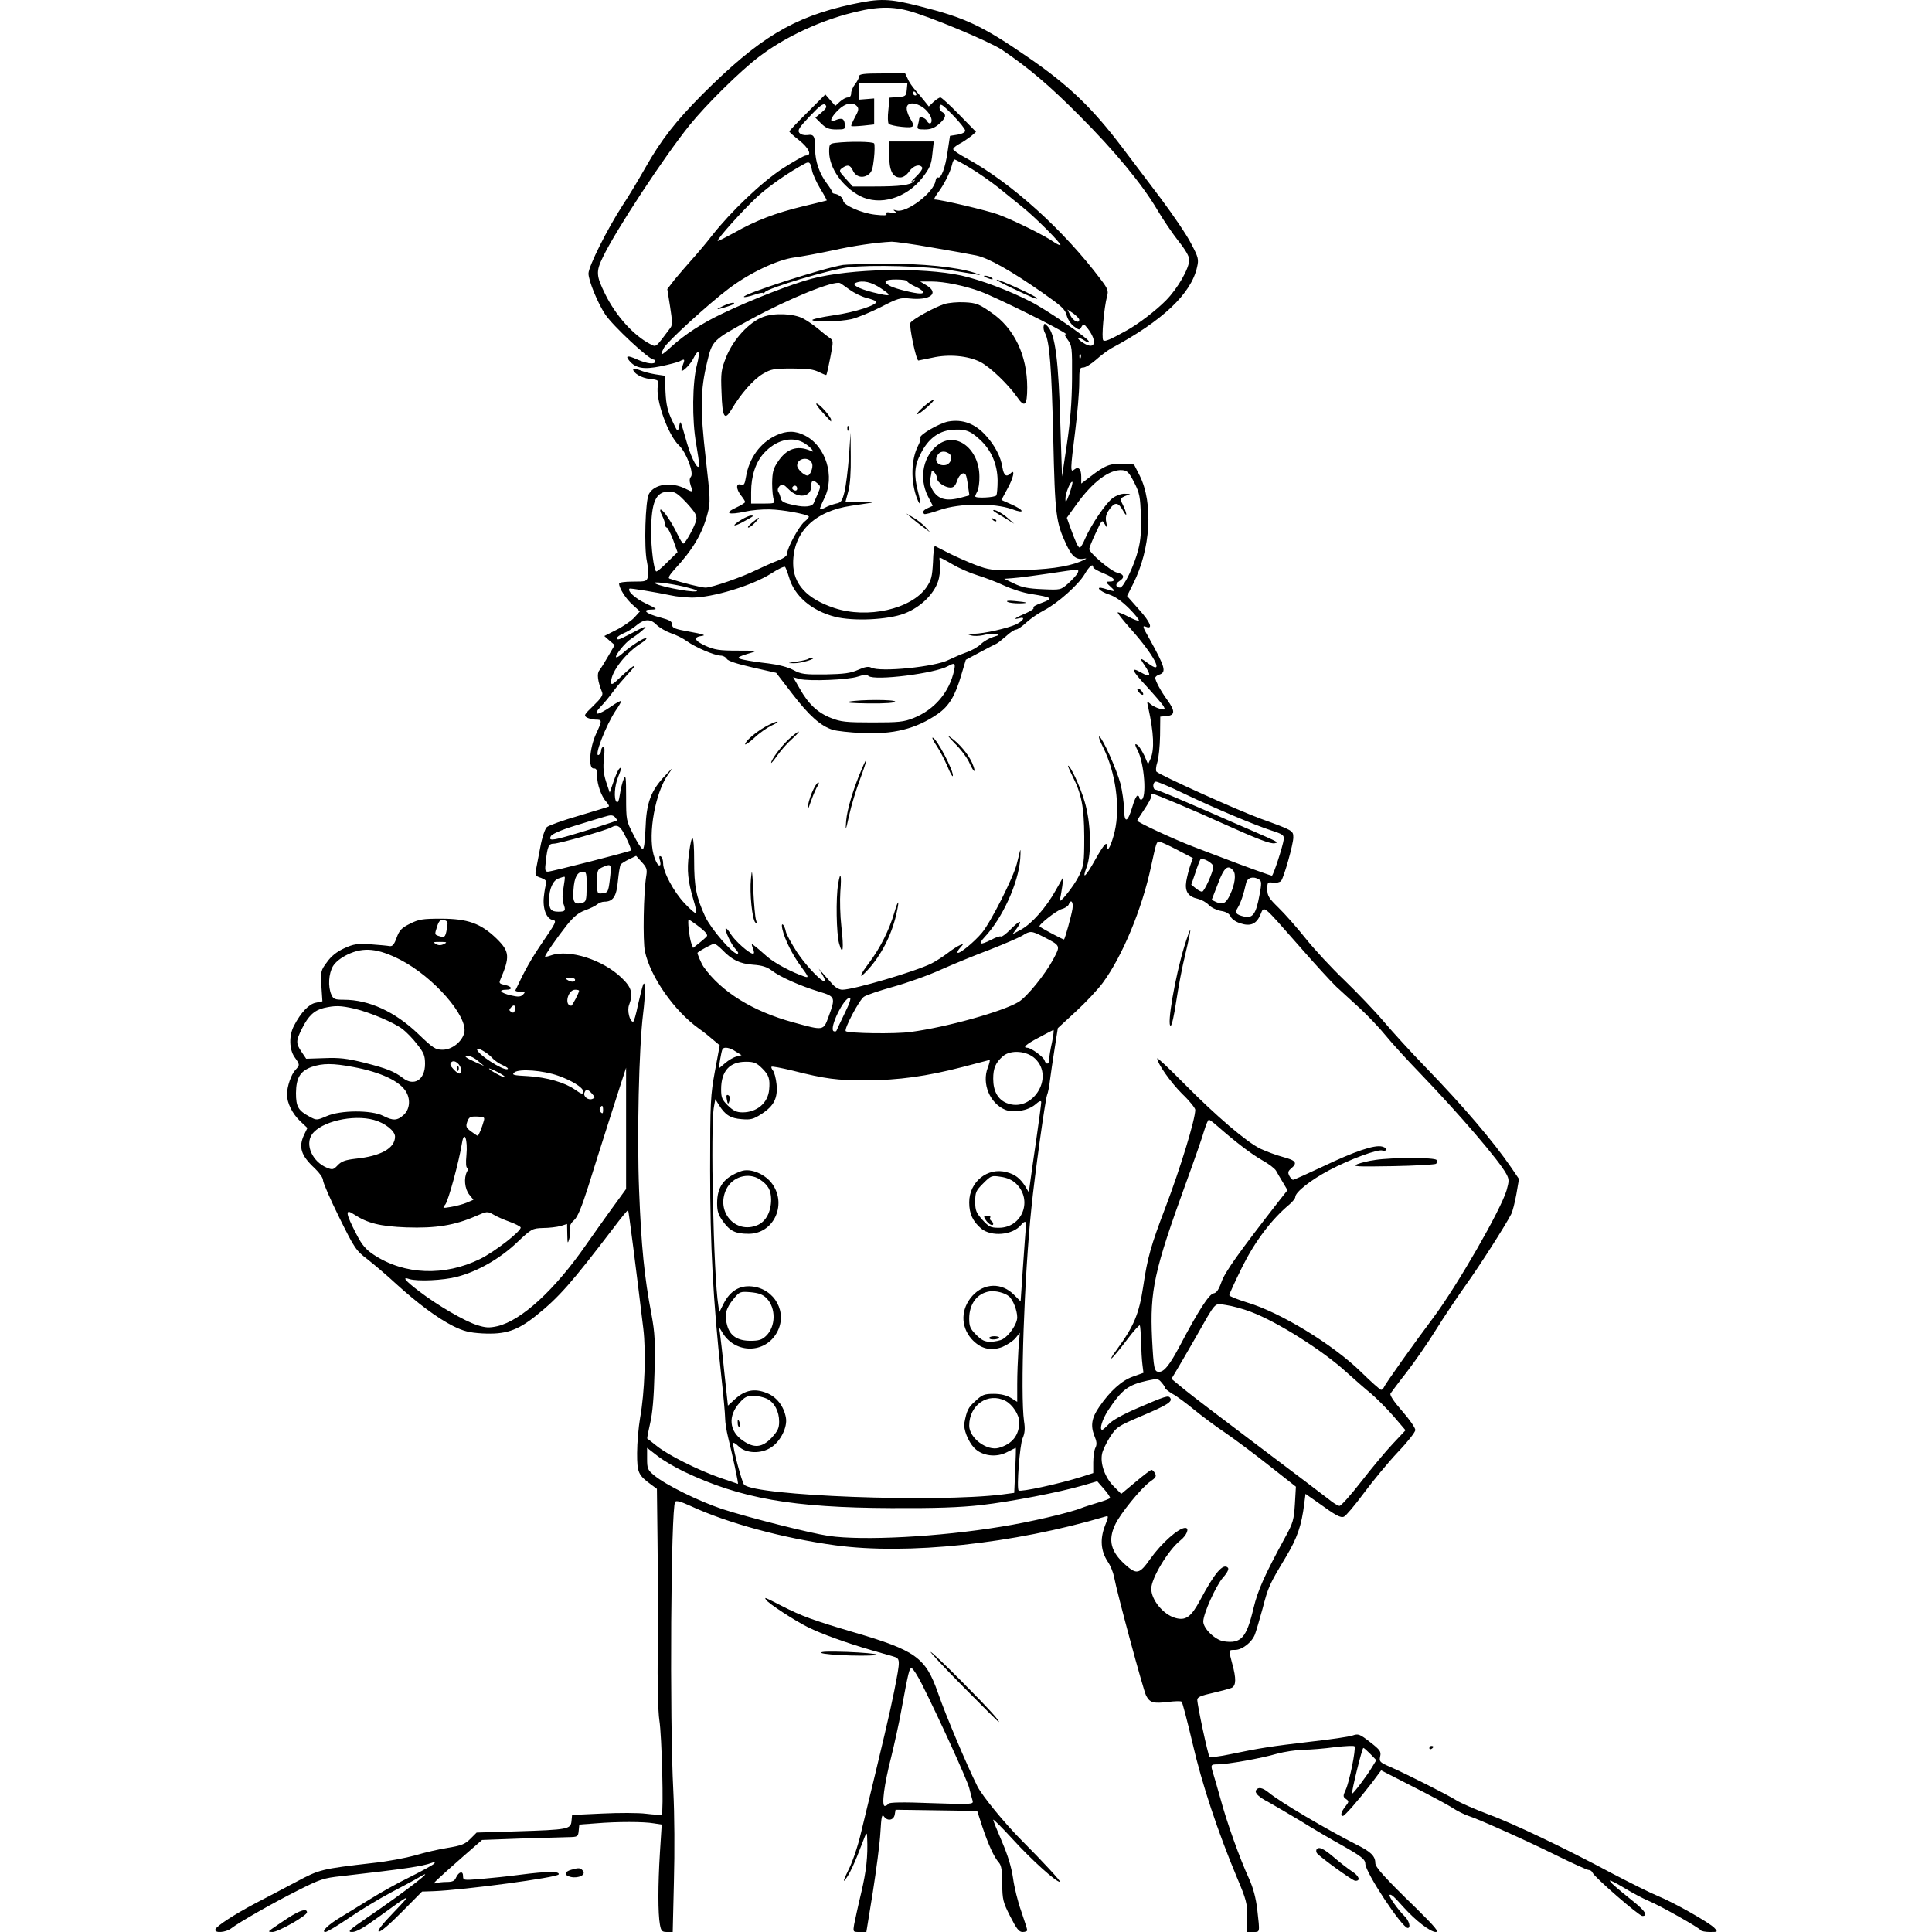 <?xml version="1.0" encoding="UTF-8" standalone="no"?>
<!DOCTYPE svg PUBLIC "-//W3C//DTD SVG 20010904//EN" "http://www.w3.org/TR/2001/REC-SVG-20010904/DTD/svg10.dtd">
<svg version="1.0" xmlns="http://www.w3.org/2000/svg" width="512" height="512" viewBox="0 0 750.441 965.71" preserveAspectRatio="xMidYMid meet">
<g transform="translate(-173.181,965.707) scale(0.1,-0.1)" fill="#000000" stroke="none">
<path d="M4915 9636 c-295 -64 -467 -169 -750 -452 -133 -134 -204 -225 -283 -364 -33 -58 -84 -144 -115 -190 -77 -119 -170 -305 -170 -340 0 -36 47 -150 84 -205 38 -57 218 -225 241 -225 4 0 8 -4 8 -10 0 -16 -41 -11 -89 10 -48 22 -62 20 -40 -6 31 -38 73 -45 156 -28 43 9 85 20 95 25 26 14 28 11 17 -17 -5 -15 -8 -28 -7 -30 7 -6 46 34 59 61 27 54 36 38 18 -32 -23 -87 -25 -276 -4 -393 8 -47 15 -94 15 -105 -1 -39 -37 25 -60 105 -36 125 -33 119 -40 85 -7 -30 -7 -29 -35 30 -22 46 -30 79 -33 142 l-4 82 -47 7 c-25 4 -60 13 -78 21 -18 7 -33 9 -33 5 0 -20 42 -45 84 -49 43 -5 45 -7 40 -32 -14 -68 50 -249 106 -301 35 -33 75 -137 59 -156 -8 -10 -8 -22 -1 -44 12 -34 11 -35 -26 -16 -71 36 -156 24 -183 -26 -18 -31 -25 -270 -10 -337 6 -29 8 -63 5 -77 -6 -23 -10 -24 -75 -24 -42 0 -69 -4 -69 -10 0 -23 34 -77 69 -107 l35 -32 -29 -32 c-17 -17 -57 -45 -90 -61 l-59 -30 26 -23 26 -22 -32 -55 c-17 -30 -37 -62 -45 -72 -13 -16 -8 -55 14 -109 6 -14 -5 -30 -43 -67 -47 -45 -50 -50 -32 -60 10 -5 30 -10 44 -10 32 0 32 -4 0 -73 -32 -71 -39 -173 -11 -171 13 1 17 -6 17 -37 0 -43 21 -103 47 -131 9 -10 14 -20 12 -22 -2 -2 -69 -22 -149 -46 -80 -23 -152 -49 -161 -57 -9 -8 -24 -51 -33 -101 -9 -48 -19 -99 -22 -115 -5 -24 -2 -29 26 -38 21 -8 29 -16 26 -26 -3 -8 -9 -38 -12 -67 -7 -61 13 -113 46 -118 19 -3 13 -15 -51 -108 -59 -87 -88 -138 -137 -242 -2 -5 9 -8 24 -8 25 0 26 -2 14 -14 -12 -12 -24 -13 -62 -4 -51 12 -64 28 -23 28 35 0 31 16 -6 24 -25 5 -30 9 -24 23 51 119 48 144 -18 209 -79 76 -144 99 -277 99 -92 0 -111 -3 -155 -25 -42 -21 -53 -32 -67 -70 -12 -34 -21 -44 -35 -42 -10 2 -53 6 -95 9 -67 4 -84 2 -132 -20 -37 -17 -65 -39 -86 -69 -31 -41 -32 -46 -28 -120 l5 -76 -33 -7 c-34 -6 -75 -49 -109 -115 -26 -49 -24 -119 3 -157 27 -38 27 -39 4 -64 -21 -22 -42 -83 -42 -123 0 -42 27 -96 66 -133 l36 -34 -16 -33 c-30 -63 -16 -105 53 -169 23 -22 41 -47 41 -59 0 -12 36 -95 81 -186 77 -156 84 -166 142 -210 33 -26 97 -80 141 -121 108 -98 207 -172 286 -212 53 -26 80 -33 146 -37 115 -6 174 13 268 88 116 93 177 163 387 438 39 52 72 92 74 90 3 -3 40 -293 76 -592 14 -116 7 -319 -16 -446 -8 -47 -15 -126 -15 -176 0 -98 5 -110 72 -159 l27 -20 3 -255 c2 -140 2 -385 1 -545 -2 -167 2 -318 8 -355 13 -79 22 -467 12 -473 -5 -2 -39 -1 -78 4 -38 5 -137 5 -220 1 l-150 -7 -3 -31 c-4 -40 -16 -43 -276 -51 l-198 -6 -32 -32 c-26 -26 -44 -33 -111 -44 -44 -7 -118 -24 -164 -38 -47 -13 -141 -31 -210 -38 -260 -30 -268 -32 -386 -95 -60 -32 -150 -79 -200 -105 -108 -57 -197 -115 -203 -132 -6 -20 52 -16 79 5 42 32 210 128 334 190 109 55 129 62 215 71 324 37 406 49 455 67 12 5 16 4 12 -3 -4 -6 -58 -36 -120 -67 -62 -30 -153 -81 -202 -112 -50 -31 -115 -71 -145 -89 -64 -38 -102 -75 -78 -75 8 0 60 31 116 69 55 38 149 95 209 127 59 31 123 65 141 76 105 63 -59 -65 -257 -200 -92 -63 -101 -72 -75 -72 21 0 58 21 129 73 169 123 174 125 80 27 -60 -62 -85 -95 -76 -98 8 -3 55 37 115 98 l101 102 60 2 c150 6 617 68 623 84 5 16 -55 16 -194 -2 -60 -8 -148 -17 -196 -21 -86 -7 -88 -7 -88 15 0 27 -21 22 -35 -8 -7 -17 -18 -22 -47 -22 -20 0 -45 -3 -55 -6 -20 -6 -8 5 138 134 l94 82 190 7 c105 3 213 6 240 7 48 1 50 2 53 32 l3 31 82 6 c105 9 241 9 291 0 l39 -6 -9 -141 c-10 -162 -10 -304 0 -359 6 -32 10 -37 35 -37 l29 0 6 253 c4 145 3 336 -3 452 -19 358 -12 1411 9 1445 5 8 28 2 76 -20 188 -87 462 -161 724 -197 361 -49 890 7 1352 144 15 5 15 0 -4 -48 -25 -66 -20 -125 14 -177 14 -20 28 -55 32 -77 15 -81 146 -565 160 -593 19 -36 35 -41 111 -32 33 4 63 5 67 1 4 -4 28 -96 54 -206 47 -205 127 -445 222 -672 47 -111 52 -130 52 -198 l0 -75 30 0 c34 0 33 -5 20 111 -7 59 -20 108 -41 155 -46 99 -112 284 -143 400 -15 54 -32 112 -37 128 -13 42 -12 44 24 44 47 0 217 30 295 53 37 10 96 19 132 20 36 0 107 6 158 13 51 6 96 8 98 4 8 -13 -26 -179 -44 -217 -14 -31 -14 -35 1 -46 16 -11 16 -14 -3 -38 -21 -26 -26 -47 -12 -47 9 0 77 78 145 166 l46 62 158 -81 c87 -44 177 -92 199 -107 23 -15 59 -33 80 -40 60 -20 283 -120 443 -199 79 -39 150 -71 157 -71 8 0 17 -6 20 -14 9 -22 232 -216 249 -216 29 0 14 25 -42 70 -90 72 -124 102 -120 107 2 2 35 -15 73 -38 38 -23 92 -52 119 -63 58 -24 253 -134 261 -147 3 -5 24 -9 46 -9 40 0 41 0 23 20 -24 26 -200 126 -283 160 -37 15 -139 66 -227 112 -243 130 -497 251 -625 298 -63 24 -132 54 -153 67 -44 28 -246 130 -330 167 -55 24 -58 27 -53 53 6 25 0 33 -50 72 -53 41 -59 43 -88 33 -17 -6 -112 -20 -212 -31 -196 -23 -248 -31 -397 -62 -55 -12 -102 -17 -106 -13 -8 10 -61 258 -61 285 0 13 19 21 78 34 42 10 85 21 95 26 21 12 22 46 2 119 -19 72 -20 70 14 70 35 0 84 38 99 77 6 16 23 73 38 128 29 111 33 120 116 258 58 97 79 157 93 270 l6 47 60 -42 c91 -66 115 -79 132 -72 9 3 54 56 99 117 46 62 122 154 170 205 49 51 88 101 88 111 0 11 -30 54 -66 95 -43 49 -63 80 -58 88 5 7 41 56 82 108 40 52 106 147 145 210 39 63 106 163 148 222 69 96 197 296 228 356 7 13 18 57 26 100 l13 76 -38 56 c-89 130 -240 308 -431 505 -69 71 -162 173 -206 225 -44 52 -133 145 -197 207 -64 61 -152 156 -195 210 -43 54 -104 123 -135 153 -48 47 -56 59 -56 92 0 35 1 37 29 33 17 -2 34 2 40 9 14 17 61 183 61 217 0 34 -1 35 -161 93 -116 42 -503 217 -523 236 -4 4 -3 25 4 46 7 21 13 81 14 134 l1 95 33 3 c41 4 42 25 3 79 -33 45 -61 97 -61 112 0 5 9 13 20 16 37 12 29 38 -48 177 -36 63 -38 70 -18 62 36 -14 22 23 -34 85 l-61 69 31 62 c87 173 101 402 32 540 l-28 55 -56 3 c-63 3 -88 -6 -162 -63 l-46 -35 0 34 c0 39 -14 53 -35 36 -20 -17 -20 -3 5 194 11 88 20 195 20 238 0 72 2 78 20 78 11 0 39 17 63 38 23 21 58 47 77 58 256 137 400 273 429 406 9 39 7 48 -30 118 -21 42 -90 143 -152 226 -62 82 -148 196 -192 254 -149 197 -267 311 -471 451 -229 158 -315 198 -542 255 -153 39 -197 40 -337 10z m278 -32 c104 -27 406 -153 471 -196 133 -90 238 -179 386 -328 176 -176 315 -344 391 -473 28 -48 76 -118 105 -155 34 -42 54 -77 54 -93 0 -43 -57 -143 -116 -203 -49 -50 -140 -120 -199 -152 -83 -46 -107 -56 -115 -48 -10 10 4 163 19 220 8 27 4 38 -32 85 -185 246 -445 481 -669 604 -38 20 -68 41 -68 46 0 6 14 18 31 27 18 9 43 27 58 38 l25 22 -84 86 c-46 47 -88 86 -94 86 -5 0 -21 -10 -34 -22 l-24 -23 -20 25 c-11 14 -32 39 -46 55 -15 17 -33 42 -39 58 l-13 27 -115 0 c-90 0 -115 -3 -115 -14 0 -7 -9 -25 -20 -39 -11 -14 -20 -35 -20 -46 0 -13 -6 -21 -17 -21 -9 0 -27 -10 -39 -21 l-23 -21 -25 28 -25 29 -90 -90 c-50 -49 -90 -92 -90 -95 0 -3 22 -23 49 -44 49 -39 66 -76 34 -76 -9 0 -62 -30 -118 -66 -105 -69 -256 -213 -353 -336 -26 -34 -71 -87 -98 -117 -28 -31 -67 -77 -88 -102 l-36 -47 14 -88 c11 -70 12 -92 2 -105 -78 -104 -70 -98 -103 -81 -82 43 -170 140 -224 250 -45 91 -46 112 -11 184 65 135 305 500 433 659 81 101 254 272 348 343 118 90 277 167 433 211 138 38 217 43 310 19z m-5 -396 c-3 -31 -6 -33 -44 -36 l-42 -3 -6 -61 c-4 -34 -3 -65 2 -70 5 -5 35 -12 66 -15 61 -6 67 0 42 40 -8 12 -16 33 -18 47 -7 54 86 30 117 -31 17 -31 0 -55 -17 -25 -9 16 -38 23 -38 9 0 -5 -3 -18 -6 -30 -6 -21 -3 -23 34 -23 29 0 48 7 71 27 35 31 39 48 15 61 -9 5 -14 17 -12 28 4 16 15 8 66 -44 34 -35 62 -70 62 -78 0 -8 -15 -16 -38 -20 l-38 -6 -12 -79 c-11 -80 -33 -138 -49 -129 -4 3 -9 -5 -11 -16 -8 -59 -145 -163 -195 -149 -18 5 -19 4 -7 -5 12 -9 8 -11 -18 -6 -23 4 -31 2 -26 -6 5 -8 -10 -9 -56 -4 -70 8 -160 48 -160 71 0 14 -24 32 -45 34 -5 1 -10 4 -10 9 0 4 -12 23 -27 43 -36 47 -58 110 -58 169 0 67 -6 77 -38 72 -17 -2 -33 2 -41 11 -10 13 -2 26 53 84 50 53 67 65 77 56 9 -9 5 -18 -19 -38 l-31 -26 30 -30 c24 -23 38 -29 75 -29 44 0 45 1 42 28 -3 27 -15 32 -50 17 -29 -12 -21 14 16 51 36 36 75 44 96 19 9 -11 7 -22 -11 -54 -12 -23 -21 -42 -18 -44 2 -2 29 -1 59 2 l55 6 0 65 0 65 -37 -3 -38 -3 0 41 0 40 121 0 120 0 -3 -32z m47 -18 c3 -5 1 -10 -4 -10 -6 0 -11 5 -11 10 0 6 2 10 4 10 3 0 8 -4 11 -10z m269 -372 c39 -23 102 -67 140 -97 38 -31 93 -75 121 -98 62 -49 197 -184 191 -191 -3 -2 -18 5 -34 16 -43 31 -197 107 -277 137 -55 20 -287 75 -319 75 -4 0 4 15 17 33 30 39 62 102 71 140 3 15 9 27 13 27 4 0 39 -19 77 -42z m-790 -11 c3 -19 22 -60 41 -92 20 -32 34 -59 33 -60 -2 -1 -55 -14 -118 -29 -137 -33 -237 -71 -344 -132 -44 -24 -81 -43 -83 -41 -6 7 124 152 197 220 60 55 156 122 240 167 21 11 27 5 34 -33z m599 -387 c95 -16 195 -34 223 -40 61 -13 171 -75 329 -185 97 -68 115 -84 122 -114 5 -19 20 -43 36 -55 27 -20 29 -20 38 -3 10 17 12 16 30 -6 51 -66 40 -112 -19 -75 -18 11 -31 23 -28 26 3 2 17 -3 32 -13 17 -11 25 -13 22 -4 -6 17 -214 160 -292 199 -107 55 -248 108 -346 130 -196 42 -551 35 -747 -16 -96 -25 -308 -107 -448 -175 -98 -46 -187 -104 -254 -165 -54 -49 -59 -49 -37 -6 16 31 225 222 325 297 103 78 243 144 326 155 39 5 124 21 190 35 108 24 218 40 298 44 16 0 106 -12 200 -29z m-123 -168 c0 -5 18 -17 40 -27 40 -18 52 -35 25 -35 -28 0 -121 23 -147 36 -43 22 -33 34 27 34 30 0 55 -4 55 -8z m-286 -44 c22 -16 59 -34 83 -40 24 -6 45 -14 48 -18 10 -16 -105 -54 -213 -69 -62 -9 -110 -20 -106 -24 12 -11 138 -8 196 5 29 7 95 34 146 60 85 44 98 48 145 43 101 -11 149 26 85 65 l-33 20 57 0 c63 0 166 -21 244 -50 77 -28 410 -193 429 -213 7 -7 5 -7 -4 -2 -7 4 -3 -7 10 -24 23 -32 24 -38 23 -199 -1 -120 -9 -212 -26 -327 l-24 -160 -8 247 c-9 334 -26 466 -64 504 -15 16 -17 16 -20 1 -2 -9 1 -25 7 -35 23 -43 33 -176 41 -522 9 -391 13 -423 67 -538 28 -59 50 -75 90 -67 16 3 6 -3 -22 -15 -67 -27 -168 -41 -323 -43 -117 -1 -133 1 -202 27 -41 16 -102 43 -135 60 -33 17 -63 32 -66 34 -4 2 -9 -35 -10 -81 -4 -73 -8 -89 -33 -126 -76 -109 -295 -158 -460 -103 -138 46 -206 120 -206 224 0 155 106 260 290 287 41 6 86 13 100 15 14 2 -9 4 -52 5 l-76 1 14 53 c9 32 13 97 12 172 l-1 120 -8 -120 c-5 -66 -15 -145 -22 -175 -12 -48 -17 -55 -43 -60 -16 -4 -40 -12 -52 -19 -13 -7 -25 -11 -28 -9 -2 2 8 26 21 53 56 109 9 262 -96 315 -48 25 -92 25 -144 1 -80 -37 -136 -115 -151 -209 -6 -36 -10 -42 -25 -37 -26 8 -25 -22 1 -55 11 -14 20 -28 20 -32 0 -4 -21 -17 -47 -29 -60 -28 -36 -37 47 -19 30 7 85 12 122 11 64 -1 183 -23 196 -35 3 -3 -7 -15 -21 -26 -27 -22 -87 -131 -87 -160 0 -11 -16 -23 -47 -35 -27 -10 -73 -31 -105 -46 -72 -36 -224 -89 -256 -89 -20 0 -117 24 -180 45 -9 3 0 18 24 45 93 100 141 181 167 283 14 52 13 73 -10 274 -28 246 -27 338 7 480 26 109 26 109 218 214 193 105 418 196 447 181 6 -3 28 -19 49 -34z m156 7 c58 -39 51 -42 -42 -19 -71 18 -108 39 -86 47 36 15 79 5 128 -28z m990 -156 c0 -21 -30 -7 -44 21 l-15 30 30 -20 c16 -12 29 -26 29 -31z m7 -191 c-3 -8 -6 -5 -6 6 -1 11 2 17 5 13 3 -3 4 -12 1 -19z m-1388 -422 c15 -8 34 -23 42 -32 13 -16 12 -17 -6 -9 -66 27 -119 9 -162 -57 -23 -34 -27 -52 -28 -107 0 -36 4 -74 9 -83 7 -16 2 -18 -53 -18 l-61 0 0 58 c0 80 23 150 65 195 58 63 134 84 194 53z m46 -107 c6 -19 -10 -59 -23 -59 -18 0 -52 33 -52 50 0 39 63 47 75 9z m1610 -94 c27 -53 30 -72 33 -165 3 -74 -1 -125 -13 -170 -19 -78 -73 -190 -91 -190 -23 0 -25 19 -4 32 29 18 25 35 -11 43 -31 7 -139 99 -139 118 0 6 14 41 32 79 31 67 32 69 45 46 13 -22 14 -22 8 9 -5 24 -1 40 15 63 28 40 45 38 70 -7 23 -41 18 -8 -5 37 -12 23 -11 26 13 37 l27 11 -28 1 c-16 1 -43 -9 -59 -21 -34 -24 -108 -133 -138 -202 -10 -25 -23 -46 -27 -46 -9 0 -21 27 -50 107 l-15 42 46 64 c82 115 167 179 231 174 25 -2 34 -11 60 -62z m-1581 -54 c-9 -20 -18 -41 -21 -48 -7 -18 -43 -23 -97 -11 -56 12 -66 18 -69 39 -2 8 -6 20 -11 27 -5 9 -3 20 6 29 13 13 19 11 46 -16 47 -48 112 -39 112 14 0 31 9 36 30 17 18 -14 18 -18 4 -51z m1257 -2 c-16 -43 -20 -48 -20 -26 -1 27 26 93 35 85 2 -3 -5 -29 -15 -59z m-1361 26 c0 -9 -6 -12 -15 -9 -8 4 -12 10 -9 15 8 14 24 10 24 -6z m-552 -72 c42 -46 52 -63 48 -83 -5 -30 -55 -120 -65 -120 -4 0 -17 21 -30 48 -28 59 -71 122 -83 122 -5 0 -2 -13 7 -30 8 -16 15 -36 15 -45 0 -8 4 -15 9 -15 4 0 18 -28 31 -61 l22 -62 -51 -50 c-27 -28 -53 -49 -56 -46 -12 12 -25 117 -25 198 1 150 23 201 89 201 30 0 43 -8 89 -57z m1329 -307 c32 -19 87 -43 123 -54 36 -11 97 -34 135 -52 39 -18 99 -37 135 -42 106 -17 113 -22 53 -44 -29 -10 -48 -21 -42 -25 6 -3 -12 -16 -40 -28 -52 -22 -66 -33 -31 -24 33 9 22 -12 -16 -31 -42 -19 -158 -46 -212 -47 -32 -1 -34 -2 -12 -8 14 -4 40 -3 58 1 18 5 45 8 60 6 26 -4 26 -4 -9 -15 -19 -6 -47 -22 -60 -35 -14 -14 -47 -33 -74 -42 -28 -10 -66 -27 -87 -37 -66 -35 -343 -63 -388 -39 -13 7 -31 4 -65 -11 -38 -17 -70 -21 -164 -23 -104 -1 -121 1 -160 22 -28 15 -76 27 -125 33 -45 5 -99 13 -121 18 -43 9 -39 13 34 35 35 10 28 11 -68 11 -90 0 -114 4 -159 24 -57 26 -63 44 -16 50 20 3 1 9 -61 20 -78 14 -90 19 -90 36 0 16 -12 23 -57 35 -73 19 -97 40 -48 40 34 1 33 2 -27 31 -53 25 -93 62 -81 74 3 3 131 -18 208 -34 25 -6 71 -10 104 -11 103 0 302 60 397 121 34 22 65 37 69 32 3 -4 12 -27 19 -50 26 -94 113 -169 231 -199 92 -23 263 -15 345 16 87 33 159 107 174 178 6 29 8 64 5 78 -3 13 -4 24 -1 24 3 0 32 -15 64 -34z m703 -15 c0 -5 25 -19 55 -31 53 -22 64 -40 24 -40 -18 0 -17 -3 8 -26 29 -27 27 -27 -34 -8 -46 13 -22 -15 25 -30 33 -11 65 -34 102 -71 30 -30 51 -57 48 -60 -3 -3 -27 6 -53 20 -27 14 -50 23 -53 21 -2 -3 29 -42 70 -88 111 -125 164 -225 90 -172 -49 36 -53 36 -27 -2 37 -55 33 -66 -15 -39 -56 32 -48 11 25 -67 42 -46 81 -91 87 -102 9 -17 7 -18 -18 -12 -16 4 -38 15 -48 24 -18 16 -19 16 -11 -18 28 -128 31 -208 12 -254 l-13 -29 -18 42 c-11 22 -25 46 -33 52 -16 14 -17 5 -2 -23 35 -65 48 -248 18 -248 -5 0 -9 5 -9 10 0 6 -4 10 -9 10 -5 0 -17 -24 -25 -54 -24 -82 -41 -87 -42 -13 -1 34 -9 91 -18 127 -20 73 -87 223 -105 235 -7 4 1 -20 18 -53 63 -126 87 -298 58 -422 -15 -62 -36 -107 -37 -77 0 32 -15 17 -60 -63 -49 -88 -68 -104 -43 -37 26 69 21 223 -10 327 -22 75 -71 180 -83 180 -2 0 7 -22 20 -48 48 -94 60 -157 61 -307 0 -131 -2 -144 -26 -195 -25 -52 -106 -153 -96 -119 3 9 8 38 12 65 l6 49 -38 -67 c-49 -88 -119 -167 -173 -197 l-44 -24 23 31 c31 44 13 40 -34 -8 -21 -21 -42 -37 -46 -34 -5 3 -26 -4 -48 -16 -58 -29 -69 -25 -34 13 89 94 169 270 178 391 2 34 2 52 -1 41 -2 -11 -10 -40 -16 -65 -17 -69 -130 -292 -174 -345 -40 -48 -114 -108 -122 -100 -3 3 3 14 13 25 18 20 18 21 -1 13 -10 -4 -39 -22 -63 -41 -24 -18 -60 -41 -80 -51 -80 -40 -389 -131 -445 -131 -16 0 -35 11 -50 28 -13 15 -34 38 -46 52 l-22 25 17 -28 c53 -89 -57 8 -126 111 -27 42 -53 88 -56 104 -3 16 -10 31 -15 34 -5 3 -6 -6 -2 -23 11 -51 51 -130 94 -188 37 -50 39 -56 19 -50 -64 21 -153 68 -191 102 -24 21 -51 45 -61 52 -16 13 -17 12 -8 -13 7 -18 7 -26 0 -26 -18 0 -89 63 -111 98 -11 18 -22 31 -25 29 -7 -8 27 -81 49 -104 14 -15 17 -23 8 -23 -24 0 -130 123 -159 184 -46 100 -56 151 -56 283 0 133 -11 147 -26 32 -11 -84 -5 -136 22 -228 11 -35 17 -66 14 -69 -3 -3 -29 19 -57 49 -55 58 -108 157 -108 201 0 15 -5 30 -11 34 -9 5 -10 -1 -5 -20 5 -21 3 -27 -6 -24 -7 3 -19 27 -26 54 -28 106 9 310 73 400 27 38 26 38 -15 -6 -71 -74 -94 -136 -98 -263 -3 -71 -8 -107 -15 -104 -6 2 -27 34 -46 73 -35 68 -36 71 -36 187 0 101 -2 114 -12 90 -7 -15 -15 -50 -19 -76 -5 -33 -10 -45 -17 -38 -14 14 -10 81 8 124 17 42 19 55 5 41 -5 -5 -18 -34 -28 -64 l-19 -55 -18 54 c-13 41 -16 69 -11 118 5 44 3 63 -4 58 -5 -3 -10 -12 -10 -20 0 -8 -5 -17 -11 -21 -29 -17 35 149 85 223 15 21 26 41 26 45 0 5 -23 -7 -51 -27 -67 -46 -94 -47 -53 -2 17 17 46 52 64 77 18 25 52 64 74 88 56 59 36 53 -30 -9 -47 -45 -54 -49 -54 -30 0 51 75 147 153 195 16 10 26 20 23 23 -7 7 -80 -40 -118 -75 -15 -14 -30 -23 -33 -20 -8 7 46 74 75 92 14 9 39 27 55 41 34 29 18 25 -62 -18 -57 -30 -63 -31 -63 -18 0 5 14 14 31 22 18 7 44 23 59 35 44 38 75 40 106 9 15 -15 48 -34 73 -43 25 -8 61 -26 80 -40 41 -30 137 -71 168 -72 12 0 26 -7 31 -16 6 -11 50 -25 128 -43 l119 -27 80 -104 c86 -112 143 -162 203 -181 20 -6 85 -13 143 -16 159 -8 274 21 381 95 57 39 88 91 118 194 l23 77 71 38 c39 21 76 40 81 42 6 2 27 19 48 37 20 19 43 34 51 34 7 0 31 16 52 36 22 20 62 47 89 61 67 35 170 126 202 180 23 40 43 56 43 34z m-79 -30 c-6 -10 -27 -33 -47 -51 -37 -32 -37 -32 -128 -28 -71 3 -102 9 -141 28 l-50 24 40 3 c33 2 129 15 275 37 57 8 61 7 51 -13z m-1967 -66 c32 -8 61 -16 64 -19 17 -18 -173 15 -208 35 -19 11 64 2 144 -16z m1351 -417 c-23 -110 -98 -198 -203 -240 -50 -20 -75 -22 -207 -22 -131 0 -157 3 -205 22 -67 26 -114 70 -157 147 l-33 57 33 -9 c48 -12 243 -4 290 12 30 10 45 11 54 3 31 -25 334 13 398 50 32 18 37 14 30 -20z m1147 -617 c157 -75 355 -158 438 -185 59 -19 65 -24 62 -46 -4 -32 -52 -180 -59 -180 -6 0 -145 50 -238 86 -38 14 -108 41 -155 59 -95 36 -280 122 -280 130 0 3 16 28 35 56 19 28 35 57 35 65 0 8 2 14 5 14 10 0 217 -87 350 -148 182 -82 241 -104 262 -100 21 5 26 2 -127 69 -52 22 -129 56 -170 74 -223 97 -291 125 -300 125 -5 0 -10 9 -10 20 0 11 6 20 14 20 8 0 70 -26 138 -59z m-2833 -135 c-5 -4 -148 -50 -235 -75 -90 -26 -108 -27 -95 -3 6 10 50 30 118 51 59 18 126 39 148 45 33 10 42 10 54 -1 7 -8 12 -15 10 -17z m46 -86 c16 -33 27 -61 24 -64 -7 -6 -397 -106 -415 -106 -14 0 -16 7 -10 54 8 73 14 86 40 86 25 0 263 67 286 81 32 18 47 8 75 -51z m2755 -61 l78 -41 -13 -37 c-7 -20 -16 -56 -20 -79 -8 -51 9 -77 59 -88 17 -4 41 -17 53 -30 12 -13 39 -26 60 -30 27 -4 42 -13 49 -27 5 -13 26 -28 49 -35 51 -17 81 -4 101 44 19 45 8 53 192 -156 79 -91 164 -183 187 -205 24 -22 77 -71 118 -108 41 -38 99 -99 128 -135 30 -37 108 -123 175 -192 194 -202 396 -437 430 -503 13 -25 13 -34 0 -80 -29 -98 -247 -477 -366 -636 -96 -128 -241 -332 -247 -348 -3 -7 -9 -13 -14 -13 -5 0 -50 40 -101 90 -140 137 -404 298 -570 347 -48 15 -88 31 -88 36 0 6 29 69 65 142 64 128 146 237 236 312 16 14 29 30 29 37 0 24 77 85 170 134 102 54 244 107 266 98 7 -3 16 -1 19 4 3 5 -6 12 -21 16 -38 10 -138 -24 -301 -102 -75 -35 -139 -64 -144 -64 -5 0 -13 9 -19 20 -8 16 -7 23 10 37 32 28 24 39 -42 57 -34 9 -84 28 -112 41 -69 33 -222 164 -383 327 -73 74 -133 130 -133 125 0 -25 66 -119 124 -177 37 -35 66 -72 66 -80 0 -48 -74 -291 -149 -488 -73 -191 -90 -252 -111 -394 -21 -139 -46 -199 -133 -318 -23 -30 -33 -49 -23 -41 9 8 43 49 76 93 32 43 61 74 63 70 2 -4 5 -41 6 -82 1 -41 4 -93 7 -115 l5 -40 -53 -19 c-55 -19 -113 -71 -168 -151 -38 -55 -44 -93 -25 -143 13 -31 14 -45 6 -61 -6 -11 -11 -44 -11 -74 l0 -53 -56 -18 c-114 -36 -308 -78 -317 -69 -11 10 6 231 20 261 11 25 13 48 7 85 -19 134 1 725 37 1067 16 161 69 539 78 563 5 12 12 47 15 77 4 30 14 101 23 156 l16 102 90 83 c50 46 110 110 135 144 98 133 196 369 241 581 26 119 27 124 41 124 6 0 46 -18 90 -41z m-2654 -128 c-14 -83 -18 -328 -7 -379 27 -127 146 -298 271 -387 23 -16 55 -42 72 -57 l31 -26 -24 -129 c-22 -120 -24 -152 -24 -493 0 -378 15 -657 55 -1024 11 -99 20 -197 20 -218 0 -21 7 -64 15 -96 20 -80 53 -232 49 -232 -1 0 -42 14 -91 31 -113 40 -256 112 -313 157 -25 20 -47 37 -49 38 -2 2 5 36 14 76 12 50 19 130 22 254 4 154 2 197 -15 290 -36 188 -51 340 -62 620 -11 274 -1 714 20 884 12 96 12 173 0 145 -4 -11 -16 -57 -26 -102 -9 -46 -20 -83 -24 -83 -17 0 -31 57 -20 84 21 57 13 87 -37 135 -94 91 -262 144 -352 113 -17 -6 -31 -9 -31 -6 0 9 60 95 109 157 34 42 58 62 91 74 25 9 52 22 61 30 8 7 24 13 35 13 44 0 61 26 68 103 4 40 10 77 14 83 4 5 23 17 42 26 l35 17 28 -31 c24 -26 28 -36 23 -67z m2834 44 c0 -26 -45 -125 -56 -125 -7 0 -21 8 -33 18 l-21 17 20 58 c10 32 22 62 25 67 9 14 65 -17 65 -35z m-3017 -70 c-7 -56 -10 -60 -35 -63 -28 -3 -28 -3 -28 58 0 59 1 61 33 75 39 16 40 13 30 -70z m3117 50 c15 -18 8 -69 -16 -120 -20 -43 -36 -52 -69 -37 l-23 11 31 80 c31 83 50 99 77 66z m-3232 -80 c-1 -70 -3 -76 -24 -81 -38 -10 -47 3 -42 66 4 62 19 90 49 90 15 0 17 -9 17 -75z m-116 -6 c-6 -32 -6 -62 -1 -77 14 -37 11 -42 -25 -42 -36 0 -46 12 -46 58 0 55 19 98 47 108 16 6 29 10 31 8 2 -1 -1 -26 -6 -55z m3477 42 c13 -8 13 -20 2 -78 -17 -93 -33 -116 -74 -108 -44 10 -51 19 -34 46 14 23 29 66 41 122 7 28 36 36 65 18z m-933 -148 c-6 -36 -36 -144 -42 -152 -2 -2 -106 52 -122 65 -9 6 84 80 110 87 16 4 31 14 35 22 11 31 25 14 19 -22z m-3124 -78 c-8 -59 -12 -66 -35 -59 -31 9 -30 8 -17 49 9 29 16 35 33 33 16 -2 21 -9 19 -23z m1247 -2 c35 -26 51 -42 51 -53 0 -3 -16 -18 -35 -33 l-35 -28 -9 23 c-10 28 -20 118 -13 118 3 0 21 -12 41 -27z m1729 -57 c91 -47 89 -44 52 -114 -40 -75 -131 -187 -173 -213 -80 -48 -358 -126 -539 -150 -77 -11 -313 -7 -325 4 -10 10 68 157 91 172 13 9 79 31 147 50 68 19 176 57 239 86 63 28 173 73 245 100 71 28 143 59 160 69 39 25 46 25 103 -4z m-2994 -38 c-15 -7 -28 -7 -40 1 -16 9 -12 10 21 10 35 0 37 -2 19 -11z m1392 -29 c48 -50 87 -69 153 -74 45 -3 70 -11 94 -29 43 -33 143 -77 235 -105 83 -25 85 -28 49 -126 -26 -71 -24 -70 -177 -28 -202 55 -360 153 -448 278 -11 16 -33 67 -30 70 13 12 75 45 84 45 5 0 23 -14 40 -31z m-1610 -49 c167 -86 340 -284 320 -366 -12 -45 -62 -84 -108 -84 -36 0 -47 7 -123 80 -115 110 -245 170 -371 170 -45 0 -52 3 -62 25 -18 40 -14 106 8 143 13 21 40 42 73 58 80 38 151 31 263 -26z m874 -100 c0 -13 -20 -13 -40 0 -12 8 -9 10 13 10 15 0 27 -4 27 -10z m20 -55 c0 -10 -34 -75 -39 -75 -37 1 -17 80 19 80 11 0 20 -2 20 -5z m1328 -112 c-21 -43 -39 -82 -41 -87 -2 -5 -8 -6 -15 -3 -23 15 51 167 81 167 8 0 0 -27 -25 -77z m-1650 12 c-2 -10 -8 -12 -17 -6 -12 8 -12 11 0 24 15 16 23 8 17 -18z m-799 10 c77 -19 194 -68 239 -102 18 -14 51 -47 72 -75 34 -43 40 -57 40 -99 0 -79 -55 -114 -111 -70 -43 33 -82 48 -192 76 -88 22 -126 26 -200 23 l-91 -3 -23 34 c-29 43 -29 55 2 117 32 64 61 91 110 103 58 13 82 12 154 -4z m3485 -167 c-8 -35 -14 -73 -14 -85 0 -27 -16 -30 -24 -5 -6 17 -67 62 -86 62 -25 0 -5 18 58 51 37 20 70 37 73 38 3 0 0 -27 -7 -61z m-2799 -78 c11 -13 36 -30 55 -38 19 -8 29 -17 22 -19 -23 -8 -152 76 -152 99 0 13 52 -17 75 -42z m1218 31 l29 -18 -25 -7 c-14 -3 -40 -18 -57 -33 l-32 -27 7 45 c4 24 9 47 12 52 7 13 37 8 66 -12z m1497 -36 c99 -95 -17 -274 -144 -221 -43 18 -66 60 -66 121 0 53 12 81 49 113 38 33 120 27 161 -13z m-2785 -11 l30 -25 -43 19 c-51 23 -62 32 -36 32 10 -1 33 -12 49 -26z m-85 -46 c0 -24 -12 -23 -38 5 -17 18 -19 26 -10 35 15 15 48 -12 48 -40z m2633 13 c-31 -80 10 -179 87 -211 42 -17 113 -5 150 26 20 18 30 21 30 12 0 -8 -11 -93 -25 -189 -14 -96 -28 -194 -31 -218 l-6 -44 -17 29 c-26 41 -51 61 -94 72 -95 26 -187 -48 -187 -151 0 -57 18 -95 60 -131 51 -42 157 -33 199 18 19 23 29 20 25 -6 -2 -13 -8 -102 -15 -200 l-12 -176 -33 33 c-61 62 -149 60 -208 -5 -58 -65 -60 -151 -5 -215 44 -49 95 -63 154 -41 24 10 54 30 66 44 l22 27 -7 -85 c-3 -47 -6 -124 -6 -172 l0 -88 -32 20 c-22 13 -51 20 -85 20 -47 0 -58 -4 -92 -36 -36 -32 -43 -46 -55 -109 -6 -31 19 -94 49 -125 39 -41 111 -50 165 -21 23 12 42 21 43 21 1 0 0 -51 -3 -112 l-5 -113 -60 -8 c-329 -41 -1234 -7 -1290 49 -11 12 -55 175 -55 207 0 6 13 -1 28 -16 37 -36 113 -38 163 -4 46 30 81 100 73 147 -10 58 -47 106 -98 125 -59 23 -106 14 -155 -30 l-37 -34 -18 167 c-9 92 -20 181 -22 197 l-5 30 20 -33 c65 -102 210 -101 269 3 57 99 -9 221 -125 232 -61 6 -108 -23 -140 -85 l-22 -44 -5 34 c-24 148 -40 894 -22 992 l7 39 18 -29 c31 -50 58 -67 114 -71 45 -4 59 0 99 26 62 40 82 79 75 149 -3 29 -11 60 -18 68 -6 8 -10 17 -7 19 3 3 50 -6 104 -19 166 -42 223 -49 369 -49 162 1 302 20 483 67 70 18 130 34 134 35 3 0 -1 -17 -9 -38z m-1127 -5 c33 -33 39 -52 34 -106 -6 -66 -61 -113 -133 -113 -30 0 -46 8 -73 34 -29 29 -34 39 -34 81 0 91 42 138 123 138 42 0 54 -5 83 -34z m-2046 8 c140 -26 237 -72 267 -127 21 -38 16 -85 -13 -112 -33 -30 -53 -31 -104 -5 -58 29 -212 29 -282 -2 -49 -21 -51 -21 -84 -3 -58 31 -69 50 -69 119 1 76 21 109 78 130 55 19 107 19 207 0z m760 -52 c-8 -3 -80 37 -80 44 0 2 20 -6 44 -18 24 -13 40 -24 36 -26z m605 -255 l0 -303 -75 -103 c-41 -57 -97 -136 -125 -176 -156 -225 -323 -379 -444 -407 -41 -9 -58 -8 -102 6 -62 20 -195 97 -289 169 -71 54 -86 74 -49 61 41 -13 171 -7 239 11 103 27 212 89 298 170 75 71 78 72 132 74 30 0 70 5 88 10 l32 10 1 -52 c1 -47 2 -49 10 -22 5 17 7 39 4 51 -3 14 4 28 20 42 17 15 37 62 71 169 36 117 188 593 189 593 0 0 0 -136 0 -303z m-339 263 c66 -23 124 -59 124 -77 0 -18 -7 -16 -41 8 -50 35 -139 61 -232 67 -77 4 -85 6 -70 19 24 19 144 10 219 -17z m169 -90 c16 -18 16 -20 1 -26 -21 -8 -47 13 -39 32 7 19 17 18 38 -6z m55 -82 c0 -16 -3 -19 -11 -11 -6 6 -8 16 -5 22 11 17 16 13 16 -11z m-596 -53 c-9 -33 -26 -75 -31 -75 -2 0 -17 10 -32 21 -26 19 -28 25 -20 49 9 24 15 27 49 26 35 -1 39 -3 34 -21z m-549 4 c55 -15 105 -55 105 -83 0 -58 -70 -98 -199 -111 -50 -6 -69 -13 -87 -32 -22 -23 -26 -24 -54 -13 -73 30 -111 115 -75 167 45 64 205 101 310 72z m4215 -30 c91 -80 171 -141 224 -171 33 -18 64 -42 70 -53 6 -11 21 -37 34 -58 l23 -39 -38 -48 c-203 -261 -275 -361 -292 -411 -14 -39 -25 -55 -40 -57 -22 -4 -76 -87 -167 -260 -52 -98 -79 -132 -105 -132 -24 0 -27 14 -35 167 -11 239 10 338 170 778 42 115 83 233 91 262 9 29 19 53 23 53 4 0 23 -14 42 -31z m-3753 -145 c-4 -40 -2 -64 4 -64 6 0 6 -7 -1 -19 -17 -32 -12 -86 11 -115 l21 -26 -35 -15 c-19 -8 -55 -17 -79 -21 -41 -7 -42 -6 -27 12 15 17 69 215 84 309 11 66 29 15 22 -61z m2746 -142 c87 -82 33 -222 -85 -222 -41 0 -50 5 -82 40 -31 35 -36 46 -36 91 0 47 4 55 40 91 39 39 42 40 87 33 31 -4 58 -16 76 -33z m-3308 -155 c67 -44 130 -60 262 -65 147 -5 240 10 346 56 57 25 59 25 89 8 16 -10 53 -26 81 -36 28 -10 53 -23 55 -28 5 -17 -128 -121 -203 -158 -177 -87 -378 -80 -531 21 -39 26 -58 47 -86 101 -56 108 -59 132 -13 101z m3273 -409 c21 -17 42 -71 42 -106 0 -32 -39 -90 -73 -109 -12 -7 -39 -12 -59 -13 -30 0 -45 7 -73 35 -30 30 -35 42 -35 81 0 73 39 126 101 136 30 5 76 -7 97 -24z m-1211 -10 c48 -49 47 -142 -3 -189 -20 -19 -36 -24 -77 -24 -65 0 -103 25 -117 78 -15 51 -6 85 32 131 30 37 33 38 85 34 41 -4 61 -11 80 -30z m2423 -69 c132 -50 358 -193 476 -301 38 -34 93 -83 123 -107 29 -25 80 -76 113 -114 l59 -69 -63 -67 c-35 -37 -106 -122 -158 -189 -52 -67 -101 -122 -109 -122 -8 0 -32 15 -55 34 -23 18 -180 137 -350 265 -170 128 -337 255 -372 284 l-63 52 21 35 c12 19 55 94 96 165 111 195 95 177 155 169 29 -4 86 -19 127 -35z m-430 -381 c0 -3 16 -16 36 -28 21 -11 69 -47 108 -79 39 -32 110 -85 158 -117 48 -33 146 -106 219 -164 l132 -104 -5 -87 c-5 -78 -9 -94 -48 -165 -103 -189 -137 -264 -159 -356 -35 -148 -62 -178 -149 -165 -43 7 -102 64 -102 99 0 38 62 177 98 219 24 27 31 44 25 50 -24 24 -66 -26 -138 -161 -46 -86 -73 -105 -125 -90 -60 17 -120 90 -120 146 0 52 85 193 145 241 33 26 47 63 25 63 -33 0 -118 -75 -175 -155 -54 -77 -68 -80 -126 -28 -71 64 -86 121 -50 198 24 54 132 186 175 216 28 19 33 27 25 41 -5 10 -13 18 -18 18 -4 0 -40 -27 -79 -60 l-72 -60 -38 38 c-43 43 -68 113 -58 162 3 17 21 54 39 83 33 51 39 55 158 106 130 55 156 72 144 90 -9 15 -24 10 -165 -51 -68 -29 -126 -61 -142 -79 -15 -16 -30 -29 -33 -29 -16 0 0 53 31 100 68 102 99 125 194 146 51 11 56 10 72 -10 10 -11 18 -24 18 -28z m-1990 -53 c37 -19 60 -63 60 -114 0 -33 -7 -47 -38 -81 -47 -49 -87 -53 -143 -14 -69 47 -76 123 -17 189 25 29 37 35 70 35 21 0 52 -7 68 -15z m1191 -10 c36 -19 69 -70 69 -106 0 -66 -35 -110 -102 -129 -59 -17 -148 49 -148 111 0 104 94 168 181 124z m-1606 -354 c282 -134 540 -180 1035 -182 229 -1 341 3 450 15 153 18 386 63 508 98 l72 21 34 -39 c19 -21 32 -42 30 -45 -2 -3 -29 -14 -61 -23 -32 -10 -68 -21 -80 -26 -58 -24 -264 -72 -404 -94 -310 -51 -690 -71 -862 -46 -93 14 -398 91 -531 134 -117 39 -282 120 -340 168 -33 27 -36 34 -36 84 l0 54 53 -41 c28 -22 88 -57 132 -78z m3430 -1411 l30 -31 -20 -33 c-26 -44 -97 -138 -101 -134 -5 5 50 228 56 228 4 0 19 -14 35 -30z"/>
<path d="M4833 8943 c-31 -4 -33 -6 -33 -46 1 -81 67 -174 155 -220 99 -50 231 -11 312 93 36 47 44 65 49 118 l7 62 -112 0 -111 0 0 -68 c0 -77 17 -112 55 -112 15 0 32 11 45 30 21 30 53 39 65 20 4 -6 -11 -27 -32 -47 -21 -20 -29 -31 -18 -23 16 11 18 11 8 0 -17 -18 -69 -25 -196 -25 l-109 0 -35 39 c-34 37 -35 40 -18 53 27 19 40 16 53 -11 14 -32 47 -42 76 -23 19 13 24 28 30 82 4 36 4 70 1 75 -6 10 -125 11 -192 3z"/>
<path d="M4870 8333 c-105 -17 -508 -148 -496 -160 3 -3 25 2 50 10 26 9 46 13 46 9 0 -4 4 -2 8 4 13 21 325 114 418 125 110 14 396 6 514 -15 47 -8 101 -17 120 -20 34 -6 34 -6 -5 8 -85 28 -260 46 -447 45 -101 -1 -194 -4 -208 -6z"/>
<path d="M5585 8270 c27 -12 43 -12 25 0 -8 5 -22 9 -30 9 -10 0 -8 -3 5 -9z"/>
<path d="M5710 8219 c103 -49 130 -60 130 -53 0 8 -187 94 -202 93 -7 0 25 -18 72 -40z"/>
<path d="M4275 8130 c-48 -22 -44 -24 14 -6 24 7 40 15 35 19 -5 3 -28 -3 -49 -13z"/>
<path d="M5375 8137 c-52 -17 -163 -79 -169 -94 -7 -18 29 -188 40 -188 5 1 36 7 69 14 83 19 178 10 240 -21 49 -25 138 -110 184 -175 38 -56 51 -44 51 47 0 161 -65 297 -180 375 -60 42 -75 48 -131 51 -37 2 -81 -2 -104 -9z"/>
<path d="M4470 8073 c-69 -25 -149 -112 -184 -199 -26 -65 -28 -80 -24 -177 4 -128 15 -146 51 -85 45 76 108 148 155 176 43 25 56 27 147 27 76 0 108 -4 134 -18 19 -9 36 -16 37 -14 2 2 11 41 20 88 16 83 16 84 -6 99 -12 8 -38 29 -58 46 -21 17 -53 39 -72 49 -48 25 -144 29 -200 8z"/>
<path d="M5274 7626 c-21 -19 -37 -36 -34 -39 3 -3 25 13 49 34 24 21 39 39 34 39 -5 0 -27 -15 -49 -34z"/>
<path d="M4765 7598 c22 -24 41 -45 43 -47 1 -2 2 1 2 7 0 15 -59 82 -73 82 -6 0 7 -19 28 -42z"/>
<path d="M5395 7550 c-46 -9 -147 -68 -139 -81 2 -5 -2 -22 -11 -39 -36 -69 -38 -180 -6 -264 18 -46 21 -26 5 34 -21 82 -18 129 14 190 36 72 87 111 151 118 69 6 95 -2 145 -49 57 -52 87 -123 88 -204 0 -35 -3 -68 -6 -74 -7 -11 -106 -16 -106 -5 0 3 5 15 11 26 6 11 11 45 10 74 -1 134 -111 223 -201 162 -79 -54 -104 -168 -56 -262 l24 -47 -24 -11 c-24 -11 -29 -20 -19 -30 4 -3 38 6 78 20 98 34 271 36 361 4 69 -26 62 -4 -10 27 l-43 19 29 54 c31 55 41 103 18 80 -22 -22 -35 -13 -42 29 -8 53 -38 110 -82 158 -54 61 -118 84 -189 71z m3 -159 c24 -15 10 -56 -19 -59 -34 -4 -54 20 -39 47 11 22 35 27 58 12z m-58 -127 c0 -18 40 -44 66 -44 17 0 25 9 34 35 11 32 33 46 43 28 3 -5 8 -29 11 -55 l7 -47 -41 -11 c-70 -19 -111 -10 -138 30 -16 24 -21 43 -17 60 3 14 6 31 7 39 2 17 28 -16 28 -35z"/>
<path d="M4891 7514 c0 -11 3 -14 6 -6 3 7 2 16 -1 19 -3 4 -6 -2 -5 -13z"/>
<path d="M5620 7105 c0 -2 24 -17 53 -34 l52 -32 -34 30 c-28 25 -71 47 -71 36z"/>
<path d="M5212 7068 c15 -13 42 -34 60 -47 l33 -25 -24 27 c-14 15 -41 36 -60 47 l-36 21 27 -23z"/>
<path d="M4364 7061 c-52 -31 -49 -42 3 -14 59 32 60 33 42 33 -8 0 -28 -9 -45 -19z"/>
<path d="M4415 7045 c-16 -13 -25 -24 -19 -25 6 0 21 11 34 25 30 32 24 32 -15 0z"/>
<path d="M5617 7059 c7 -7 15 -10 18 -7 3 3 -2 9 -12 12 -14 6 -15 5 -6 -5z"/>
<path d="M5691 6649 c8 -5 34 -8 59 -8 53 1 44 6 -24 12 -30 3 -43 1 -35 -4z"/>
<path d="M4697 6364 c-3 -3 -30 -10 -59 -14 -49 -7 -50 -8 -13 -8 35 -1 119 25 89 27 -6 1 -13 -2 -17 -5z"/>
<path d="M6340 6212 c0 -5 7 -15 15 -22 8 -7 15 -8 15 -2 0 5 -7 15 -15 22 -8 7 -15 8 -15 2z"/>
<path d="M4480 6024 c-49 -28 -100 -72 -100 -87 0 -5 21 9 46 32 25 24 64 51 87 62 23 10 35 19 27 19 -8 0 -35 -12 -60 -26z"/>
<path d="M4599 5963 c-38 -35 -89 -103 -89 -119 0 -4 14 13 31 37 17 24 49 61 72 81 23 21 39 38 35 38 -5 0 -27 -17 -49 -37z"/>
<path d="M5429 5940 c30 -29 63 -74 73 -98 23 -52 35 -51 13 1 -18 42 -64 98 -109 129 -19 14 -10 2 23 -32z"/>
<path d="M5338 5928 c16 -24 39 -69 53 -101 13 -32 25 -54 27 -49 7 22 -82 192 -101 192 -4 0 5 -19 21 -42z"/>
<path d="M4963 5813 c-42 -97 -73 -201 -78 -259 -4 -55 -3 -53 15 28 10 47 35 128 54 179 37 99 43 132 9 52z"/>
<path d="M4722 5713 c-11 -21 -23 -57 -27 -78 -5 -33 -2 -30 15 20 12 33 27 66 32 73 6 7 8 15 5 18 -3 3 -15 -12 -25 -33z"/>
<path d="M4409 5265 c-7 -72 6 -204 22 -219 8 -8 9 -5 3 14 -4 14 -10 79 -13 145 -6 106 -7 113 -12 60z"/>
<path d="M4845 5238 c-12 -69 -9 -249 5 -298 19 -66 24 -26 11 87 -6 52 -8 130 -5 174 7 85 0 106 -11 37z"/>
<path d="M5125 5093 c-25 -85 -70 -175 -125 -248 -50 -66 -55 -88 -8 -37 67 72 119 173 143 276 18 78 12 84 -10 9z"/>
<path d="M4900 6150 c-22 -5 13 -8 98 -9 82 -1 132 3 132 9 0 11 -175 11 -230 0z"/>
<path d="M6576 4929 c-47 -154 -89 -399 -69 -399 6 0 18 55 28 123 10 67 30 174 46 237 15 63 26 117 24 118 -2 2 -15 -34 -29 -79z"/>
<path d="M7529 3859 c-31 -4 -71 -14 -89 -21 -28 -12 -4 -13 176 -10 115 2 213 8 218 12 4 5 5 13 2 19 -8 13 -221 13 -307 0z"/>
<path d="M2941 4314 c0 -11 3 -14 6 -6 3 7 2 16 -1 19 -3 4 -6 -2 -5 -13z"/>
<path d="M4360 3803 c-86 -31 -120 -77 -120 -161 0 -39 6 -58 30 -91 35 -48 62 -61 128 -61 122 0 191 141 120 246 -35 52 -111 84 -158 67z m93 -41 c42 -28 56 -53 57 -100 0 -62 -26 -111 -69 -129 -110 -46 -209 68 -155 180 30 62 110 86 167 49z"/>
<path d="M4288 4164 c5 -29 8 -30 15 -5 3 11 -1 22 -8 24 -8 4 -10 -3 -7 -19z"/>
<path d="M5582 3560 c14 -22 38 -35 38 -20 0 5 -5 12 -10 15 -6 4 -8 11 -5 16 4 5 -3 9 -14 9 -19 0 -20 -2 -9 -20z"/>
<path d="M5600 2969 c0 -5 11 -8 25 -7 14 1 25 5 25 9 0 4 -11 7 -25 7 -14 0 -25 -4 -25 -9z"/>
<path d="M4343 2541 c0 -11 5 -18 9 -15 4 3 5 11 1 19 -7 21 -12 19 -10 -4z"/>
<path d="M4484 1661 c11 -18 144 -105 211 -138 64 -32 191 -78 315 -114 41 -12 90 -26 108 -31 39 -12 39 -11 7 -175 -23 -113 -52 -238 -166 -708 -16 -69 -44 -150 -65 -190 -19 -38 -26 -59 -15 -45 23 28 49 85 85 180 23 61 25 63 26 30 4 -92 -4 -165 -30 -275 -16 -66 -31 -137 -35 -157 -6 -38 -6 -38 27 -38 l34 0 32 197 c17 109 35 243 38 298 5 85 8 97 19 81 18 -24 49 -17 53 12 l4 23 204 -3 204 -3 26 -80 c30 -89 58 -151 83 -179 12 -14 16 -39 16 -105 1 -80 4 -92 40 -163 32 -63 44 -78 62 -78 13 0 23 4 23 9 0 5 -14 48 -30 95 -17 47 -35 121 -41 166 -8 54 -25 111 -55 181 -24 56 -44 105 -44 110 0 5 44 -39 98 -98 94 -103 216 -213 236 -213 8 0 -86 102 -188 204 -88 88 -200 225 -225 274 -54 108 -159 357 -197 467 -62 177 -110 212 -424 304 -200 59 -257 80 -355 130 -90 46 -89 46 -81 32z m779 -421 c86 -171 226 -478 237 -520 6 -25 14 -54 17 -64 5 -18 -2 -19 -205 -12 -147 6 -212 4 -216 -3 -4 -6 -12 -11 -18 -11 -17 0 -3 108 32 244 16 65 39 169 50 230 37 201 41 217 53 214 7 -2 29 -37 50 -78z"/>
<path d="M4761 1395 c5 -5 72 -11 147 -13 75 -2 133 0 129 5 -5 4 -71 10 -147 13 -93 3 -136 2 -129 -5z"/>
<path d="M5471 1225 c95 -96 174 -175 176 -175 11 0 -51 68 -185 203 -80 81 -150 147 -155 147 -4 0 69 -79 164 -175z"/>
<path d="M7800 919 c0 -5 5 -7 10 -4 6 3 10 8 10 11 0 2 -4 4 -10 4 -5 0 -10 -5 -10 -11z"/>
<path d="M6934 709 c-8 -14 12 -34 64 -61 23 -13 95 -55 160 -94 64 -40 155 -93 202 -119 98 -55 120 -72 120 -94 0 -43 184 -321 212 -321 17 0 7 38 -17 60 -29 28 -80 99 -74 105 7 6 20 -5 69 -60 61 -68 135 -125 162 -125 18 0 -2 24 -97 118 -158 153 -205 206 -205 226 0 35 -22 57 -93 92 -153 78 -384 214 -440 261 -31 25 -52 29 -63 12z"/>
<path d="M7236 412 c-2 -4 -2 -12 2 -18 13 -18 177 -137 191 -138 29 -2 21 24 -16 47 -21 14 -62 46 -91 71 -52 44 -75 55 -86 38z"/>
<path d="M3511 311 c-36 -10 -37 -28 -2 -36 39 -8 77 11 60 31 -12 15 -20 16 -58 5z"/>
<path d="M2095 70 c-33 -22 -69 -46 -80 -54 -20 -15 -20 -15 3 -16 28 0 171 81 172 98 0 21 -33 12 -95 -28z"/>
</g>
</svg>